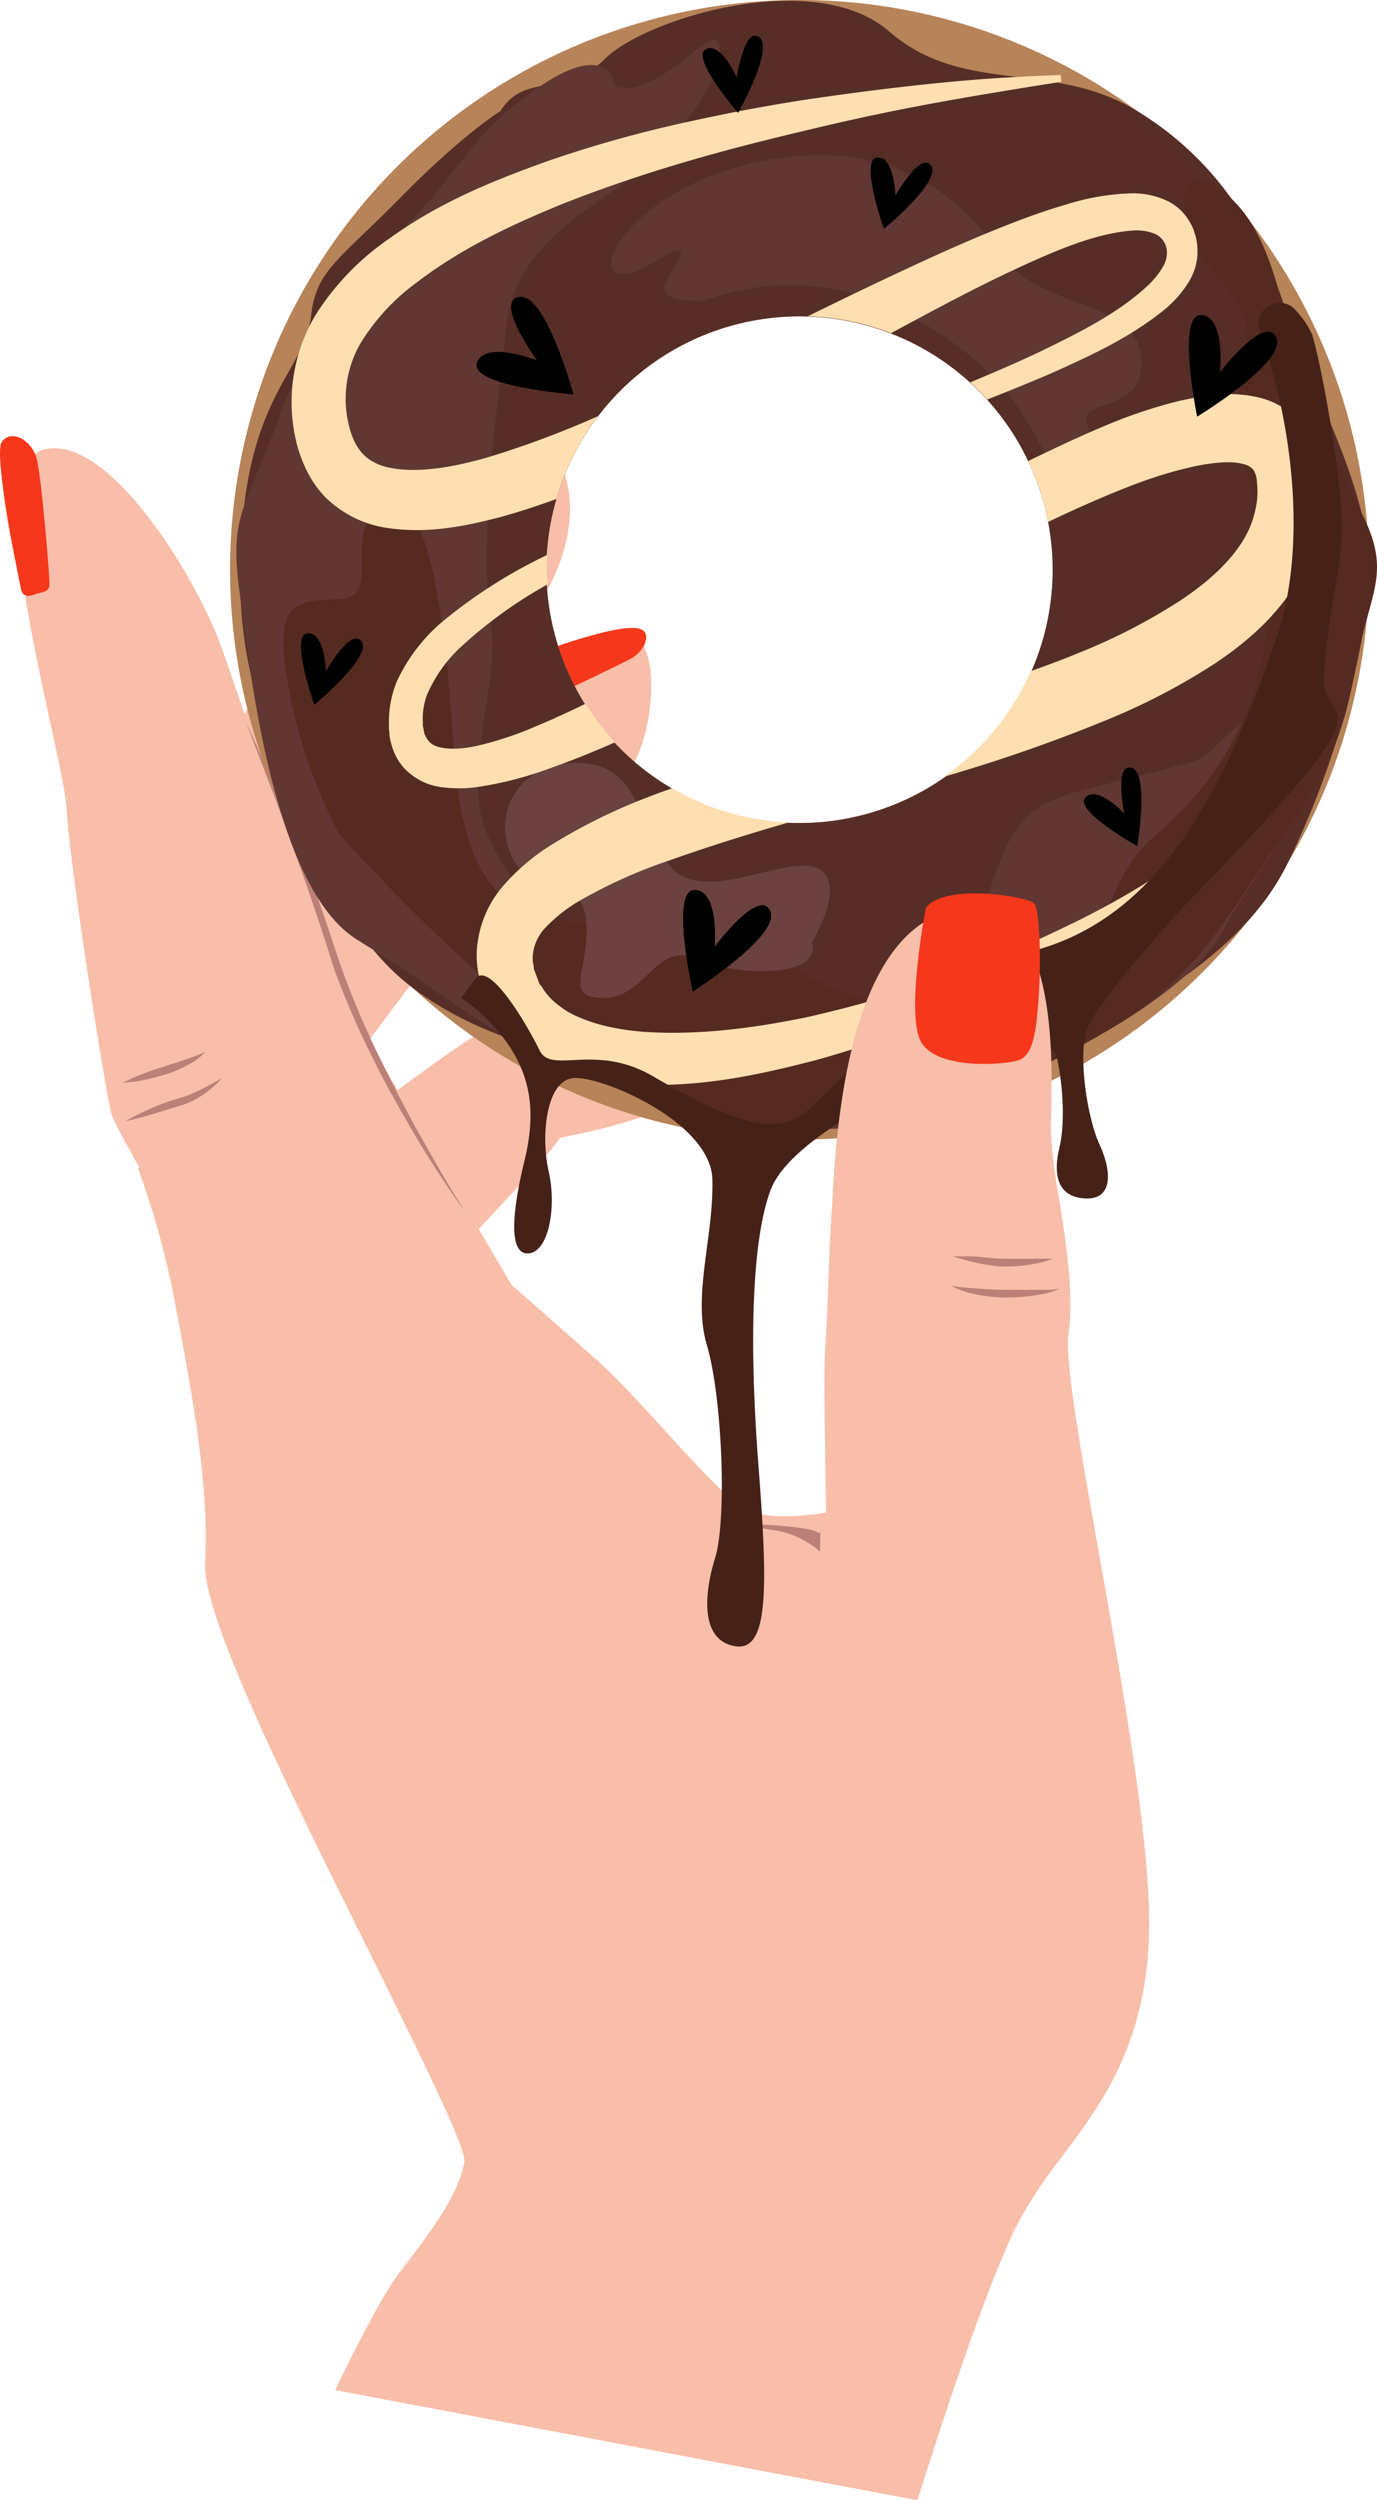 <svg xmlns="http://www.w3.org/2000/svg" viewBox="0.034 0 212.616 385.81" style=""><g><g data-name="Layer 2"><g data-name="‘ëîé_1"><path d="M71.73 333.63c-1 5.29-5.22 10.79-9.69 16.61l-.26.34c-2.61 3.4-6.82 11.65-10 18.23l89.91 17c3.11-9.9 10.56-33 15.44-42.63a72.18 72.18 0 0 1 6.94-10.47c5.94-7.93 12.66-16.91 13.35-33.42.55-13.17-3.8-37.61-7.63-59.18-2.88-16.17-5.36-30.14-4.78-34.19.9-6.22-.44-14.64-1.52-21.4a80.18 80.18 0 0 1-1.19-9.6v-2.7c.14-5.47.36-15-1.85-22.31-.15-6.45-12.14-9.2-16.53-8.31-13.27 6.71-14.79 33.58-15.32 42.84 0 .75-.07 1.39-.11 1.89-.25 3.6-.38 7.17-.51 10.62s-.25 7-.5 10.57-.13 10.91 0 17.92c0 2.77.09 5.56.11 7.95-2.09.37-8.69 1.33-12.36-.47-2.58-1.27-7.59-6.76-12.45-12.08-3.69-4.05-7.51-8.23-10.63-11-6.76-6-12.28-10.83-13.1-11.53-.39-.67-2.42-4.09-5.1-8.65 2-2.12 10.27-11 11.47-12.61l1.13-1.49c2-.37 12.68-2.42 19.15-6 4.63-2.52 8.41-7.14 9.4-11.5a6.14 6.14 0 0 0-.66-5.08l-.08-.08s.1-.07.11-.1c.44-.88.79-2.2-1.4-2.46-1.61-.18-8.59 1.19-12.67 2.29A185.12 185.12 0 0 0 76.52 158c-2.87 1.22-12.34 8.17-15.11 10.23-1.93-3.36-3.52-6.14-4.39-7.75 2.18-2.86 14.1-18.56 16.28-22.72 1.79-3.41 2.59-4.89 2.86-5.39 2.13-1.12 17.31-9.15 20.69-13.06s5-15.06 2.63-19.4c.43-1.13.32-2.49-1.36-2.81-2.37-.45-10.23 1.86-13.92 4a34.32 34.32 0 0 0-7.79 6.07c-2.07 1.15-4.27 2.41-6.74 3.87a15.14 15.14 0 0 1 2.08-3c4.44-4.31 13.42-14.91 15.64-24.22C88.73 78.17 88 73 85.35 70A8.15 8.15 0 0 0 84 68.75c.67-2.08.38-4.16-3-4-4.5.15-16 11.15-19.3 15-8.22 7.83-16 16.53-16.17 16.69-2 2.2-6 10.18-7.73 13.8-1.57-4.63-2.8-8.24-3.54-10.24-3.61-10.34-17.33-33.24-27.52-30.63a3.92 3.92 0 0 0-1.68 1c-1.2-1.7-2.56-2.8-3.3-2.87-1-.09-1.66.86-1.32 7a69.26 69.26 0 0 0 3.29 16.29c.94 6.07 2.38 13 4 20.43 1.32 6 2.45 11.2 2.59 13.68.55 9.42 6 43.54 6.88 46.84.25 1 1.84 4 4.36 8.41l-.22.08a135.1 135.1 0 0 1 5.56 20c.24 1.32.51 2.78.8 4.33 1.87 9.93 4.69 24.92 4 36.56-.51 8.12 13.22 35.69 25.32 60 7.4 14.99 15.1 30.46 14.71 32.51z" fill="#f8bea9"></path><path d="M3.3 91s.18 1.38 1.82.81 2.49-.41 2.55-1.55-1.21-16.72-2-19.58-4-4.51-5.37-2.47S3.3 91 3.3 91z" fill="#f5371b"></path><path d="M38 111.4s2.21 4.69 5.18 11.87c1.47 3.6 3.19 7.8 4.85 12.36.84 2.29 1.68 4.66 2.5 7.08s1.59 4.88 2.47 7.29a134.73 134.73 0 0 0 6 13.89c1.07 2.17 2.12 4.26 3.15 6.23s2 3.81 3 5.51c1.89 3.38 3.5 6.19 4.69 8.12s1.91 3 1.91 3-.83-1-2.1-2.88-3.08-4.57-5.07-7.92c-1-1.66-2.06-3.48-3.15-5.43s-2.23-4-3.31-6.18a136.57 136.57 0 0 1-6.2-14c-.85-2.45-1.6-5-2.39-7.35s-1.6-4.79-2.41-7.08c-1.62-4.57-3.14-8.83-4.51-12.46z" fill="#bc8078"></path><path d="M19 167.09s.77-.42 1.95-.93c.6-.26 1.29-.53 2.05-.8.38-.13.76-.28 1.17-.4s.84-.25 1.17-.38c1.61-.52 3.2-1 4.39-1.47a16.86 16.86 0 0 0 2-.8 3.15 3.15 0 0 1-.42.44 9.13 9.13 0 0 1-1.26 1 19.27 19.27 0 0 1-4.31 2c-.48.15-.84.24-1.26.36s-.8.21-1.19.31c-.78.19-1.51.34-2.14.45l-2.15.22z" fill="#bc8078"></path><path d="M19.46 173s.89-.55 2.27-1.23a38.82 38.82 0 0 1 5.26-2.1c.51-.15 1-.27 1.45-.43s.89-.31 1.31-.51c.86-.37 1.64-.77 2.31-1.12 1.34-.72 2.23-1.26 2.23-1.26a13.36 13.36 0 0 1-1.86 1.81 14.87 14.87 0 0 1-2.23 1.49 11.51 11.51 0 0 1-1.41.65c-.48.18-1 .33-1.46.48-1.93.59-3.88 1.21-5.36 1.61s-2.51.61-2.51.61z" fill="#bc8078"></path><path d="M128.52 232.71l4.26 15.55c.5 1.87-2.85-10.56-13.17-12.12s5.4-.75 6.54.25 1.4-3.76 2.37-3.68z" fill="#bc8078"></path><path d="M60.33 81s11-11.63 15.5-14.11 6.73-3.54 8.35-2.38 1.1 2.86-1.09 5.75S69.32 81 67.17 81.59a9.79 9.79 0 0 1-6.84-.59z" fill="#f5371b"></path><path d="M75.14 107.56s6.27-6.38 12.28-8.31 10.53-2.94 11.86-2-.08 3.38-1.63 4.27-12.16 5.91-15.28 7.36a6 6 0 0 1-7.23-1.32z" fill="#f5371b"></path><path d="M96.24 153.4s.63 2.1 5 1.62 12.11-2.11 12.81-2.57 1.17-3-2.93-2.4-14.48 2.06-14.88 3.35z" fill="#f5371b"></path><path d="M69 111.5s-1 1.73-2.43 4.29l-2.5 4.37c-.89 1.6-1.86 3.34-3 5s-2.28 3.24-3.41 4.71-2.23 2.79-3.17 3.94c-1.9 2.27-3.27 3.7-3.27 3.7s1.08-1.66 2.75-4.1l2.87-4.14c1-1.52 2.18-3.12 3.26-4.75.56-.82 1.09-1.61 1.59-2.45s1-1.63 1.49-2.42c1-1.57 2-3 2.83-4.2C67.78 113 69 111.5 69 111.5z" fill="#bc8078"></path><path d="M123.48 0a87.92 87.92 0 1 0 87.92 87.92A87.92 87.92 0 0 0 123.48 0zm0 127a39.09 39.09 0 1 1 39.09-39.08A39.08 39.08 0 0 1 123.48 127z" fill="#b78358"></path><path d="M198.86 48.83c-3.62-11.72-10.05-23.64-23.21-31.68s-26.8-2.31-38.34-12.31-37.7-1.92-43.86 4.23S81.14 11 77.3 17.15c0 0-5.78 3.52-15.39 13.3S48.83 41.66 48.06 48.83s-7.59 11.08-10 26.84 0 29.57 3.46 36.5 7.8 29.43 22.28 40.3 32 11.25 50.43 18.18 35.51-2.31 48.34-8.46 29.43-14.94 36.26-28.94a134.92 134.92 0 0 0 12.45-40.64c2.2-14.29-8.8-32.06-12.42-43.78zM123.48 127a39.09 39.09 0 1 1 39.09-39.08A39.08 39.08 0 0 1 123.48 127z" fill="#562e27"></path><path d="M95 13.3s-.65-7.35-11.55 0-11.54 12.24-21.16 22.09-13.76 14.42-19.23 29.18-7.62 14.85-6 27.1S42.29 137 55.17 145s16.41 11.45 24 15.49 11 5.77 21 7.88 19.81 6.35 29.23 5.77 13.77-5.32 23.33-7.28 30.72-13.3 35.92-22.92 17.31-23.85 15.58-31.54-5.2-7.31-12.7-.77-2.88 4.81-16.35 8.27-17.5 3.27-21.54 15.19-8.27 23.28-22.89 24.24-19.43 5-25.78-3.46-12.11-1.93-22.12-15.2-10.17-16.18-7.85-31.19.19-9.75.19-22.86S77.1 60.24 78.26 50s9.81-16 16.54-20.58 16.07-14.9 16.35-21.54-8.96 7.86-16.15 5.42z" fill="#603732"></path><path d="M52.48 128.81S78 157.1 92 163.44s19.91 13 39.53 9.52 28.8-7.39 41.39-15.07 17.79-18.55 24.58-28 9.82-15.38 11.87-27 5.74-14.3.88-23.76-10.67-27-12.83-34.5-4.71-12.47-9.33-15.63-6.35 0-4.33 7.21 11.54 8.79 8.08 20.52 3.75 17.86 4 33.43-5.19 28.27-17.31 38.65-3.75 24.24-28.28 26.84-29.72-13.28-49.34-13-29.14-.29-30.87-27.7-5.19-40.1-11.25-36.64.58 13.85-6.35 14.14-10.39.29-7.79 13.85a78.32 78.32 0 0 0 7.83 22.51z" fill="#542a21"></path><path d="M108.6 46.44a38 38 0 0 1 29.14 1c15.44 7.07 21.21 17 23.95 23.51s9.95 1.73 6.64-4.33 8.22-1.73 7.93-11.1-15.72-7.65-21.49-16S139 21.77 120.48 24.37s-28 14.42-25.73 17.31 10.68-5.2 10.39-2.46-7.36 7.36 3.46 7.22z" fill="#603732"></path><path d="M125.39 145.44s5.62-9.21.89-11.46-17.53 5.84-22.7-.23-4.5-15.28-13.49-16-14.16 6.75-11.24 13.94 11 2.92 11.69 10.34S86.72 154 93.24 154s8.09-8.77 14.16-6.07 19.56 3.14 18-2.48z" fill="#6b423f"></path><path d="M138.24 42.31c-4.57 2.14-9.05 4.32-13.48 6.49a38.91 38.91 0 0 1 12.85 2.61l3.73-2c5.41-2.91 10.89-5.78 16.5-8.35s11.46-5.05 17-5.48a7.73 7.73 0 0 1 3.49.49 3.11 3.11 0 0 1 1.82 2.25 4.09 4.09 0 0 1-.5 2.75A13 13 0 0 1 177 44.3c-4.52 4.15-10.49 7.1-16.31 9.93-3.56 1.69-7.19 3.25-10.85 4.77.92.84 1.8 1.73 2.63 2.65q4.83-1.9 9.6-3.92c6.07-2.73 12.12-5.42 17.68-9.88a17.32 17.32 0 0 0 3.81-4.31 9.07 9.07 0 0 0 1.09-7.08l-.2-.62-.1-.3a4.87 4.87 0 0 0-.22-.55 10.2 10.2 0 0 0-.93-1.56 8 8 0 0 0-2.67-2.3 12.42 12.42 0 0 0-5.78-1.3 37.15 37.15 0 0 0-10 1.7c-3.16.91-6.19 2-9.17 3.18-6.02 2.35-11.73 4.97-17.34 7.6z" fill="#fedfb1"></path><path d="M77.14 79.83c3-.81 5.91-1.78 8.81-2.84a39 39 0 0 1 6.43-12.78A144.36 144.36 0 0 1 75 70.67c-5 1.41-10 2.27-14.11 1.63s-6.16-2.75-7.1-7.17a17.1 17.1 0 0 1 1.82-12 32.72 32.72 0 0 1 8.77-9.54c7-5.38 15-9.05 22.45-12.1 15.17-6 29.13-9.37 40.59-12.06s20.66-4.22 26.89-5.26 9.59-1.54 9.59-1.54l-.08-1.05s-3.39.07-9.72.47-15.61 1.31-27.39 3c-5.89.83-12.39 2-19.43 3.53a190.15 190.15 0 0 0-22.61 6.25C76.7 27.7 68.15 31 60 36.91a40.56 40.56 0 0 0-11.26 11.73 26.25 26.25 0 0 0-3.16 18.62 21.44 21.44 0 0 0 1.56 4.83 16.8 16.8 0 0 0 3.07 4.58 17.17 17.17 0 0 0 9.23 4.74c6.36 1.02 12.13-.14 17.7-1.58z" fill="#fedfb1"></path><path d="M204 72.35a14 14 0 0 0-3.32-7.35 12.57 12.57 0 0 0-6.79-3.78c-4.51-.91-8.12-.13-11.63.61a75.53 75.53 0 0 0-9.91 3.17c-4.63 1.86-9.12 4-13.56 6.14a38.79 38.79 0 0 1 3.07 9.4c4.56-2.16 9.11-4.2 13.67-5.91a64.48 64.48 0 0 1 8.76-2.63c2.79-.6 5.72-.92 7.55-.43a2.94 2.94 0 0 1 1.64.83 3.28 3.28 0 0 1 .61 1.8 13 13 0 0 1-.06 3.66 16.18 16.18 0 0 1-.91 3.27c-1.86 4.54-6.15 8.45-11 11.64a91 91 0 0 1-15.73 8.06c-2.38 1-4.79 1.86-7.2 2.74a39.09 39.09 0 0 1-13.36 16.27 246 246 0 0 0 24.36-8.45 100.85 100.85 0 0 0 17.5-9.05c5.63-3.79 11.54-8.87 14.81-16.92a26 26 0 0 0 1.59-6.52 23.74 23.74 0 0 0-.09-6.55z" fill="#fedfb1"></path><path d="M84.77 118.62c3.5-1.23 6.89-2.61 10.24-4.08a39.53 39.53 0 0 1-4.59-5.94c-2.58 1.26-5.17 2.46-7.78 3.53a51.41 51.41 0 0 1-9.14 3c-3 .66-6.11.55-7.17-.67a3.2 3.2 0 0 1-.67-1.06c-.11 0-.18-.72-.27-1.1l-.07-.33a.18.18 0 0 1 0-.06v-.52a10.48 10.48 0 0 1 .63-4.13 21.83 21.83 0 0 1 5.44-7.61 69.76 69.76 0 0 1 13.16-9.46c0-.77-.11-1.54-.11-2.32s.07-1.5.11-2.25A77.59 77.59 0 0 0 68.38 95.9a26.74 26.74 0 0 0-7.06 9.22 16.26 16.26 0 0 0-1.23 6.43v.85a4.68 4.68 0 0 0 .07.59v.34a8.71 8.71 0 0 0 .31 1.53 8.91 8.91 0 0 0 1.87 3.57 9.6 9.6 0 0 0 6.23 3.08 20.48 20.48 0 0 0 5.78-.16 55.57 55.57 0 0 0 10.42-2.73z" fill="#fedfb1"></path><path d="M192.77 123c-.5.66-1.19 1.43-2 2.37s-1.83 1.91-3.05 3c-4.77 4.26-12.57 9.59-23.25 14.67a183.15 183.15 0 0 1-39.85 13.92c-7.87 1.62-16.44 2.82-25.06 2.27-4.25-.33-8.57-1.22-12-3.2a16.8 16.8 0 0 1-2.24-1.72 9.21 9.21 0 0 1-1.55-1.91c-.18-.39-.41-.31-.64-1.11l-.69-1.86v-.35l-.13-.6a8.46 8.46 0 0 1 0-1.12 7 7 0 0 1 2-4.27 23.54 23.54 0 0 1 5.22-4.1 78.06 78.06 0 0 1 14-6.27c5.85-2.07 12-4 18.28-5.81a39 39 0 0 1-18-5.28c-1.17.43-2.35.83-3.51 1.29a87.68 87.68 0 0 0-15.42 7.63 33.13 33.13 0 0 0-7.12 6.11A16.85 16.85 0 0 0 73.64 147a16.65 16.65 0 0 0 .2 2.93l.31 1.36.08.34a3.17 3.17 0 0 0 .23.77l.18.46a19.18 19.18 0 0 0 2 4.14 19.38 19.38 0 0 0 7.11 6.66c5.26 2.78 10.52 3.47 15.43 3.71 9.86.35 18.72-1.69 26.87-3.79a176.49 176.49 0 0 0 40.18-16.81c10.53-6.08 18.17-12.13 22.76-17 1.17-1.19 2.08-2.4 2.9-3.36s1.38-2 1.85-2.7l1.26-2.37-.87-.5z" fill="#fedfb1"></path><path d="M71.23 154a21.45 21.45 0 0 1 3.71 3c7.52 7.32 7.94 14.44 6.06 22.17s-2.51 14.44.62 14.24 4.39-7.12 3.14-12.61-.42-14 3.76-14.44 21.3 6.71 21.51 15.66-3.13 17.9-.83 25.63 3.13 26.64 1.25 32.75-2.09 12.81 3.13 13.63 5-9.16 3.55-28.07-1-34.58 1.88-42.31 19.64-15.87 28.41-19.73 15-3.87 15.77-.82 1.46 9.67.42 14-.21 7.63 4 7.83 4.18-4 2.19-8.34-3.44-14.44-1.77-18.2 11.9-15.56 15.66-19.43c33.93-34.88 19.89-25.66 20.75-35.17 1.21-13.49 3-16.13 2.72-23.9s-2.94-23-4.54-28.3a14 14 0 0 0-2.49-3.67c-2.25-2.71-6.76-.33-5.6 3 5.55 15.76 7.09 34.19 2.68 47.29-8.11 24.07-18.24 43.4-37.69 48.53s-31.62 23.64-36.87 26-13-1.58-21.88-6.71-15.6-.19-17.42-3.94-7.76-14-9.93-11.05c-.44.6-1.23 1.66-2.21 2.95z" fill="#452118"></path><path d="M184.88 64.29s-3.24-15.8.6-15.67 2.92 8.82 2.92 8.82 7-9.1 8.69-5.34-12.21 12.19-12.21 12.19z"></path><path d="M88.58 60.86S72.5 59.6 73.68 56s9.3-.36 9.3-.36-6.8-9.28-2.72-9.83 8.32 15.05 8.32 15.05z"></path><path d="M107 153s-3.55-15.73.29-15.68 3.09 8.77 3.09 8.77 6.85-9.24 8.58-5.51S107 153 107 153z"></path><path d="M114 17.42s-7.39-8.57-5-9.81 4.78 4.39 4.78 4.39 1.2-8 3.5-6.24S114 17.42 114 17.42z"></path><path d="M136.51 35.31s-3.77-10.67-1.09-11 2.87 5.86 2.87 5.86 4-7 5.53-4.55-7.31 9.69-7.31 9.69z"></path><path d="M175.63 130.57s-9.87-5.53-8-7.51 6 2.5 6 2.5-1.61-7.91 1.15-7.07.85 12.08.85 12.08z"></path><path d="M48.56 108.73s-3.77-10.67-1.09-11 2.88 5.86 2.88 5.86 4-7 5.53-4.55-7.32 9.69-7.32 9.69z"></path><path d="M143.94 141.59c-13.27 6.71-14.79 33.58-15.32 42.84 0 .75-.07 1.39-.11 1.89-.25 3.6-.38 7.17-.51 10.62s-.25 7-.5 10.57-.13 10.91 0 17.92c0 2.77.09 5.56.11 7.95-2.09.37.55 13.87-3.12 12.07-2.18-1.07.12 17.94-4 13.47L95.14 377l46.53 8.79c3.11-9.9 10.56-33 15.44-42.63a72.18 72.18 0 0 1 6.94-10.47c5.94-7.93 12.66-16.91 13.35-33.42.55-13.17-3.8-37.61-7.63-59.18-2.88-16.17-5.36-30.14-4.78-34.19.9-6.22-.44-14.64-1.52-21.4a80.18 80.18 0 0 1-1.19-9.6c0-.66 0-1.58.05-2.7.13-5.47.35-15-1.86-22.31-.15-6.44-12.14-9.19-16.53-8.3z" fill="#f8bea9"></path><path d="M162.63 194.23a17.08 17.08 0 0 1-2.37.69 22.81 22.81 0 0 1-5.4.5c-.49 0-1 0-1.48-.11s-1-.14-1.42-.21c-.9-.18-1.73-.36-2.44-.55-1.42-.36-2.36-.69-2.36-.69h2.46c1.46 0 3.39.33 5.28.37s3.83 0 5.28 0z" fill="#bc8078"></path><path d="M146.89 198.43s1.05.16 2.61.29 3.63.3 5.69.31 4.18 0 5.73 0c.78 0 1.44 0 1.89-.07a5.77 5.77 0 0 0 .72-.1 2.87 2.87 0 0 1-.67.32 13.38 13.38 0 0 1-1.87.51 30.55 30.55 0 0 1-5.81.53 23.36 23.36 0 0 1-5.8-.81 14.73 14.73 0 0 1-2.49-.98z" fill="#bc8078"></path><path d="M143 140.1s-3.24 16.56-.69 20.77 12.52 3.45 14.8 2.8 2.85-3.63 3.28-9.52.19-13.6-.65-14.71-13.94-3.22-16.74.66z" fill="#f5371b"></path></g></g></g></svg>